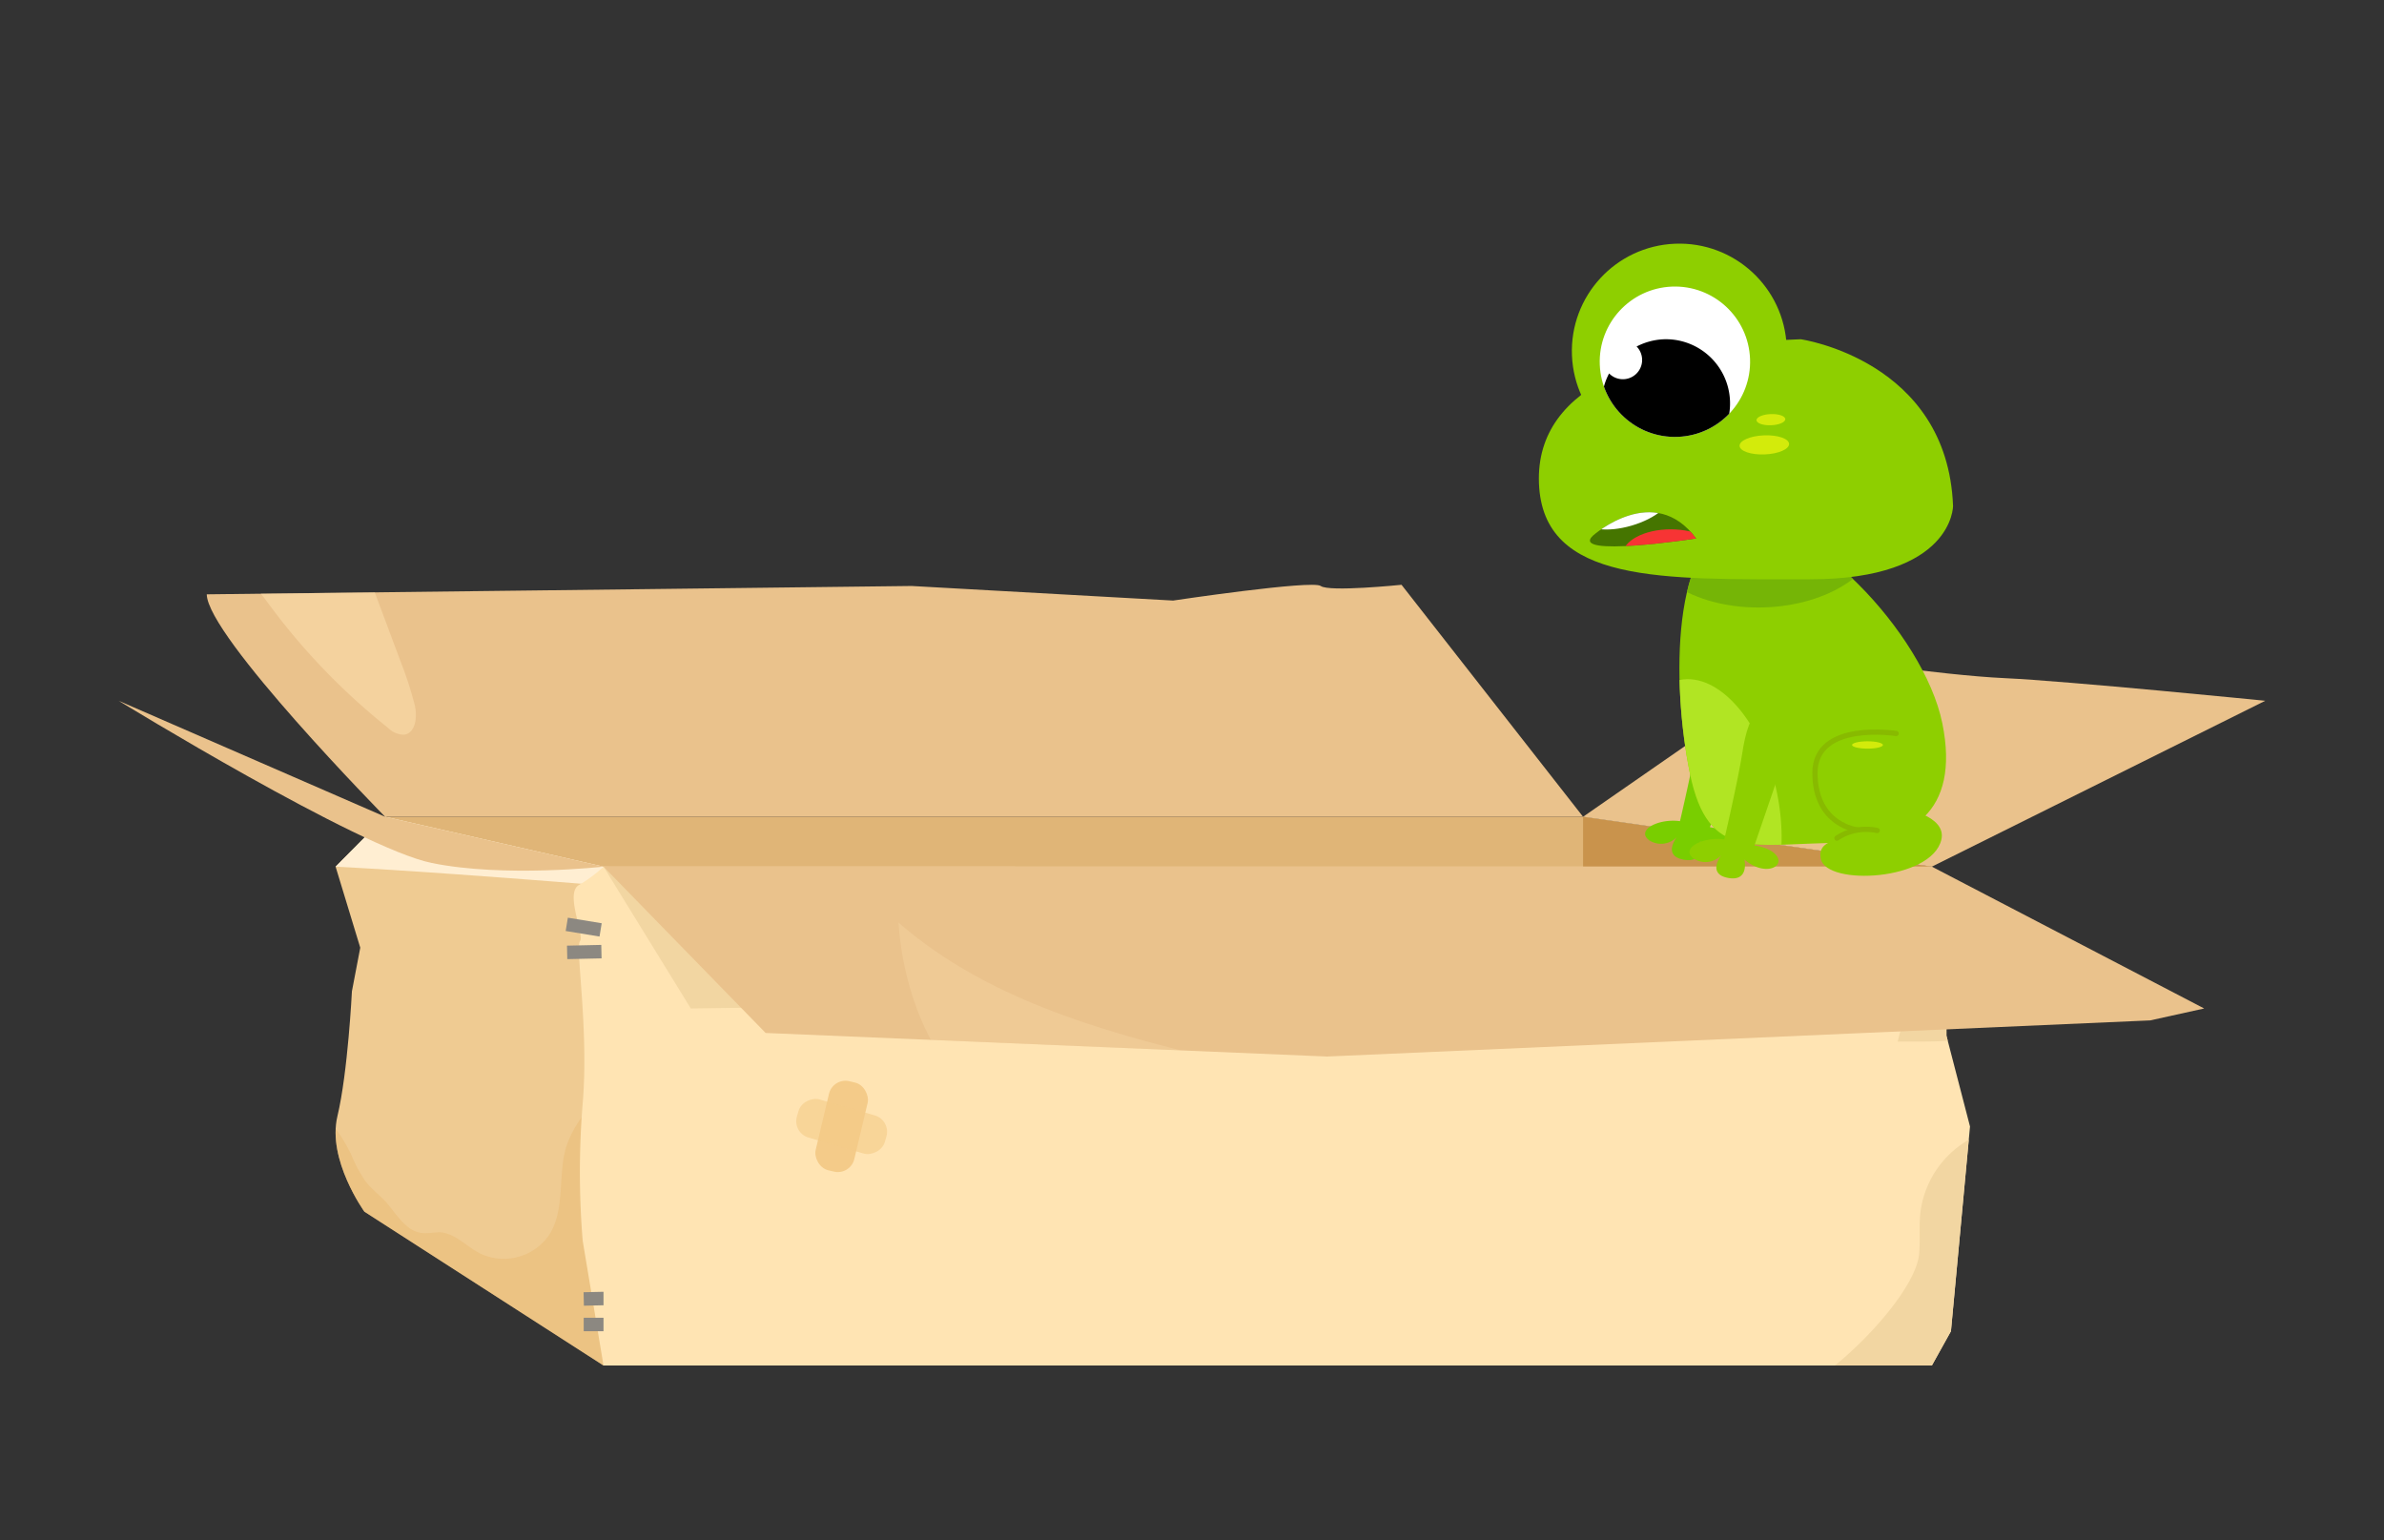 <svg xmlns="http://www.w3.org/2000/svg" xmlns:xlink="http://www.w3.org/1999/xlink" viewBox="0 0 260 168"><rect x="0" y="0" width="260" height="168" fill="#333333" stroke="none"/><defs><style>.cls-1{fill:#eac28c;}.cls-2{fill:#e0b577;}.cls-3{fill:#efcb92;}.cls-21,.cls-4,.cls-9{fill:#ffe4b3;}.cls-5{fill:#8ecf00;}.cls-6{fill:#fff;}.cls-7{fill:#457500;}.cls-8{clip-path:url(#clip-path);}.cls-9{opacity:0.47;}.cls-10{clip-path:url(#clip-path-2);}.cls-11{fill:#c9934c;}.cls-12{clip-path:url(#clip-path-3);}.cls-13{fill:#eaba75;opacity:0.51;}.cls-14{fill:#ffeed2;}.cls-15{fill:#8c8881;}.cls-16{clip-path:url(#clip-path-4);}.cls-17{fill:#f2d6a2;}.cls-18,.cls-19{fill:#f4cb89;}.cls-19{opacity:0.61;}.cls-20{clip-path:url(#clip-path-5);}.cls-21{opacity:0.23;}.cls-22{fill:#79ce00;}.cls-23{clip-path:url(#clip-path-6);}.cls-24{fill:#75b506;}.cls-25{fill:#b1e523;}.cls-26{clip-path:url(#clip-path-7);}.cls-27{fill:#d3eb0b;}.cls-28{clip-path:url(#clip-path-8);}.cls-29{fill:#f73434;}.cls-30{fill:none;stroke:#88ba00;stroke-linecap:round;stroke-linejoin:round;stroke-width:0.57px;}</style><clipPath id="clip-path"><path class="cls-1" d="M42,89.08S22.59,69.35,22.55,64.82l76.87-.91,28.52,1.59s15.19-2.27,16.1-1.59,8.81-.13,8.81-.13l19.8,25.3Z"/></clipPath><clipPath id="clip-path-2"><polygon class="cls-2" points="42.01 89.08 172.65 89.08 210.69 94.52 175.55 127.17 63.55 120.36 42.01 89.08"/></clipPath><clipPath id="clip-path-3"><path class="cls-3" d="M65.82,148.93,39.74,132.15s-4.08-5.66-2.94-10.42,1.58-13.61,1.58-13.61l.91-4.76L36.6,94.52,42,89.08l23.81,5.44,4.76,27.21Z"/></clipPath><clipPath id="clip-path-4"><polygon class="cls-4" points="212.28 112.96 212.28 101.11 210.69 94.52 65.82 94.52 65.82 148.93 210.69 148.93 212.77 145.19 214.85 122.86 212.28 112.96"/></clipPath><clipPath id="clip-path-5"><polygon class="cls-1" points="65.82 94.52 83.5 112.66 144.72 115.23 234.5 111.29 240.39 109.99 210.69 94.52 142.68 94.52 65.82 94.52"/></clipPath><clipPath id="clip-path-6"><path class="cls-5" d="M211.83,78.88c2,9.84-3.6,13.05-11,13.05-9.45,0-14.52,2.23-16.53-7.6s-2-25.73,5.28-27.22S209.82,69,211.83,78.88Z"/></clipPath><clipPath id="clip-path-7"><circle class="cls-6" cx="182.67" cy="39.44" r="8.2" transform="translate(-1.4 7.15) rotate(-2.23)"/></clipPath><clipPath id="clip-path-8"><path class="cls-7" d="M173.76,58.39s6.63-5.89,11.22.34C185,58.73,171,60.88,173.76,58.39Z"/></clipPath></defs><g id="Layer_5" data-name="Layer 5"><path class="cls-1" d="M42,89.08S22.59,69.35,22.55,64.82l76.87-.91,28.52,1.59s15.19-2.27,16.1-1.59,8.81-.13,8.81-.13l19.8,25.3Z"/><g class="cls-8"><path class="cls-9" d="M25.58,63c1.55,0,2.67,1.44,3.59,2.69A71.41,71.41,0,0,0,42.33,79.39a2.44,2.44,0,0,0,1.73.74c1.29-.15,1.47-2,1.17-3.24a40.21,40.21,0,0,0-1.55-4.77l-3.53-9.45a8,8,0,0,0-2.39-3.9,5.46,5.46,0,0,0-4.4-.68A16,16,0,0,0,29.19,60"/></g><polygon class="cls-2" points="42.01 89.08 172.65 89.08 210.69 94.52 175.55 127.17 63.55 120.36 42.01 89.08"/><g class="cls-10"><rect class="cls-11" x="172.65" y="83.64" width="50.97" height="81.62"/></g><path class="cls-3" d="M65.82,148.93,39.74,132.15s-4.08-5.66-2.94-10.42,1.58-13.61,1.58-13.61l.91-4.76L36.6,94.52,42,89.08l23.81,5.44,4.76,27.21Z"/><g class="cls-12"><path class="cls-13" d="M73,115.51a35.62,35.62,0,0,0-6.75,3.63,11.89,11.89,0,0,0-4.52,6c-.9,3.13-.08,6.77-1.82,9.52a6,6,0,0,1-7.65,2c-1.45-.77-2.67-2.18-4.31-2.26-.64,0-1.27.15-1.9.08-1.77-.18-2.75-2-3.94-3.36-.72-.79-1.6-1.44-2.25-2.28a16.7,16.7,0,0,1-1.6-3,18.63,18.63,0,0,0-3.42-4.84,112.32,112.32,0,0,1-2.6,26.24,1.1,1.1,0,0,0,0,.89,1.06,1.06,0,0,0,.33.26,49.21,49.21,0,0,0,18.78,6.18,147.91,147.91,0,0,0,19.86.93c1.48,0,3.22-.13,4-1.4a4.38,4.38,0,0,0,.45-2c.7-10.34,1.4-20.75.17-31a5.78,5.78,0,0,0-.7-2.46c-.49-.75-1.31-1.26-1.69-2.07"/><path class="cls-14" d="M26.59,94.52c.08-.12.55-.19,1.36-.22,6.88-.29,37.58,2.26,37.58,2.26l8.22-10.43L29.32,78.88l-4.77,6.57"/></g><path class="cls-4" d="M65.82,148.93l-2.27-13.6a91.63,91.63,0,0,1,0-15c.68-8.16-.83-17-.3-17.68s-1.67-5.21-.12-6.12a15.19,15.19,0,0,0,2.69-2h44.89l13.6,35.14Z"/><rect class="cls-15" x="63.66" y="143.72" width="3.74" height="1.47"/><rect class="cls-15" x="63.66" y="140.88" width="3.74" height="1.47" transform="translate(134.16 281.77) rotate(178.74)"/><rect class="cls-15" x="61.85" y="103.1" width="3.74" height="1.47" transform="translate(129.71 206.24) rotate(178.74)"/><rect class="cls-15" x="61.79" y="100.38" width="3.74" height="1.47" transform="translate(110.14 211.19) rotate(-170.7)"/><polygon class="cls-4" points="212.28 112.96 212.28 101.11 210.69 94.52 65.82 94.52 65.82 148.93 210.69 148.93 212.77 145.19 214.85 122.86 212.28 112.96"/><g class="cls-16"><path class="cls-17" d="M216.44,123.51a10.68,10.68,0,0,0-7,8.72c-.17,1.5,0,3-.14,4.53-.45,4.85-10.65,14.84-15.43,15.8,6.56,5.15,19.42,4.64,26,9.79q2.69-18.48,6-36.85a18.6,18.6,0,0,1-4-3.64"/><path class="cls-17" d="M212.9,102c.88-1.43,1.87-3,3.44-3.54,2.17,2.46,4.1,10.69,1.54,13.36-2.08,2.16-8.22,1.72-10.92,1.78C207.87,109.51,210.73,105.54,212.9,102Z"/></g><rect class="cls-18" x="89.62" y="117.87" width="4.33" height="9.98" rx="1.85" transform="translate(30.83 -17.87) rotate(13.34)"/><rect class="cls-19" x="89.62" y="117.87" width="4.33" height="9.98" rx="1.85" transform="translate(-51.75 176.85) rotate(-73.85)"/><rect class="cls-18" x="190.84" y="103.13" width="4.33" height="9.98" rx="1.85" transform="matrix(0.97, 0.23, -0.23, 0.97, 30.16, -41.62)"/><rect class="cls-19" x="190.84" y="103.13" width="4.33" height="9.98" rx="1.85" transform="translate(35.46 263.44) rotate(-73.85)"/><polygon class="cls-17" points="65.82 94.52 75.34 109.99 212.28 108.12 178.04 96.93 65.82 94.52"/><polygon class="cls-1" points="65.82 94.52 83.5 112.66 144.72 115.23 234.5 111.29 240.39 109.99 210.69 94.52 142.68 94.52 65.82 94.52"/><g class="cls-20"><path class="cls-21" d="M98,100.62c10.32,9,24.23,12.44,37.56,15.58a76.09,76.09,0,0,0,10.35,2c-2.18-.21-6.2,2.17-8.47,2.72a61.7,61.7,0,0,1-8.77,1.45,54.32,54.32,0,0,1-18.33-1.08C102.24,119.14,98.42,108.15,98,100.62Z"/></g><path class="cls-1" d="M172.65,89.08l25.23-17.5s13.87,2.07,20.71,2.38,28.46,2.47,28.46,2.47L210.69,94.52Z"/><path class="cls-1" d="M42,89.08,12.94,76.43S39.15,92.5,47.08,94.12s18.74.4,18.74.4Z"/><path class="cls-22" d="M189.85,80.45l-3.36,9.77s2,.23,2.54,1.33-1.52,2-3.62.21c0,0,.56,2.43-1.79,2s-.75-2.46-.75-2.46a2.38,2.38,0,0,1-3,.35c-1.5-1.11,1-2.41,3.35-2.09,0,0,1.48-6.31,2-9.63s1.56-5.33,3.58-5.2S190.4,79,189.85,80.45Z"/><path class="cls-5" d="M211.83,78.88c2,9.84-3.6,13.05-11,13.05-9.45,0-14.52,2.23-16.53-7.6s-2-25.73,5.28-27.22S209.82,69,211.83,78.88Z"/><g class="cls-23"><ellipse class="cls-24" cx="192.14" cy="58.14" rx="12.93" ry="8.12" transform="translate(-1.65 5.75) rotate(-1.71)"/><ellipse class="cls-25" cx="186.01" cy="88.06" rx="7.95" ry="14.18" transform="translate(-13.89 39.13) rotate(-11.58)"/></g><path class="cls-5" d="M197.41,63.18c-16.1,0-29.15.51-29.57-10.47S180.31,37.58,196.39,37c0,0,16,2.29,16.61,18.18C213,55.13,213.09,63.18,197.41,63.18Z"/><circle class="cls-5" cx="182.97" cy="38.45" r="11.71" transform="matrix(1, -0.04, 0.04, 1, -1.36, 7.16)"/><circle class="cls-6" cx="182.67" cy="39.44" r="8.2" transform="translate(-1.4 7.15) rotate(-2.23)"/><g class="cls-26"><path d="M181.49,37a7.11,7.11,0,0,0-3,.79,2.09,2.09,0,1,1-3,2.94A7,7,0,1,0,181.49,37Z"/></g><ellipse class="cls-27" cx="192.22" cy="48.7" rx="2.7" ry="1.04" transform="matrix(1, -0.04, 0.04, 1, -1.75, 7.51)"/><ellipse class="cls-27" cx="193.13" cy="45.78" rx="1.57" ry="0.61" transform="translate(-1.63 7.54) rotate(-2.23)"/><path class="cls-7" d="M173.76,58.39s6.63-5.89,11.22.34C185,58.73,171,60.88,173.76,58.39Z"/><g class="cls-28"><ellipse class="cls-29" cx="182.21" cy="60.57" rx="5.27" ry="2.84"/><ellipse class="cls-6" cx="177.33" cy="55.22" rx="4.99" ry="2.18" transform="translate(-8.37 52.1) rotate(-16.33)"/></g><path class="cls-5" d="M211.72,91.6c-1.08,4.44-12.49,5.07-13.14,2.08s5.07-2,5.07-2-5.46-.78-5.33-6.37,5.59-5.08,5.59-5.08,8-1.23,7.71,5.41c0,0-.13,3.36-4.35,2.42C207.27,88.11,212.38,88.88,211.72,91.6Z"/><ellipse class="cls-5" cx="203.23" cy="80.91" rx="0.56" ry="0.2"/><path class="cls-5" d="M194.69,82.44l-3.35,9.77s2,.23,2.54,1.33-1.53,2-3.63.21c0,0,.56,2.43-1.78,2s-.76-2.46-.76-2.46a2.37,2.37,0,0,1-3,.35c-1.5-1.11,1-2.41,3.34-2.09,0,0,1.48-6.31,2-9.63s1.55-5.34,3.57-5.2S195.24,81,194.69,82.44Z"/><path class="cls-30" d="M206.8,80s-8.86-1.41-8.86,4.3,4.63,6.21,4.63,6.21"/><path class="cls-30" d="M200.34,91.41a5.74,5.74,0,0,1,4.39-.83"/><ellipse class="cls-27" cx="203.67" cy="81.25" rx="1.68" ry="0.4"/></g></svg>